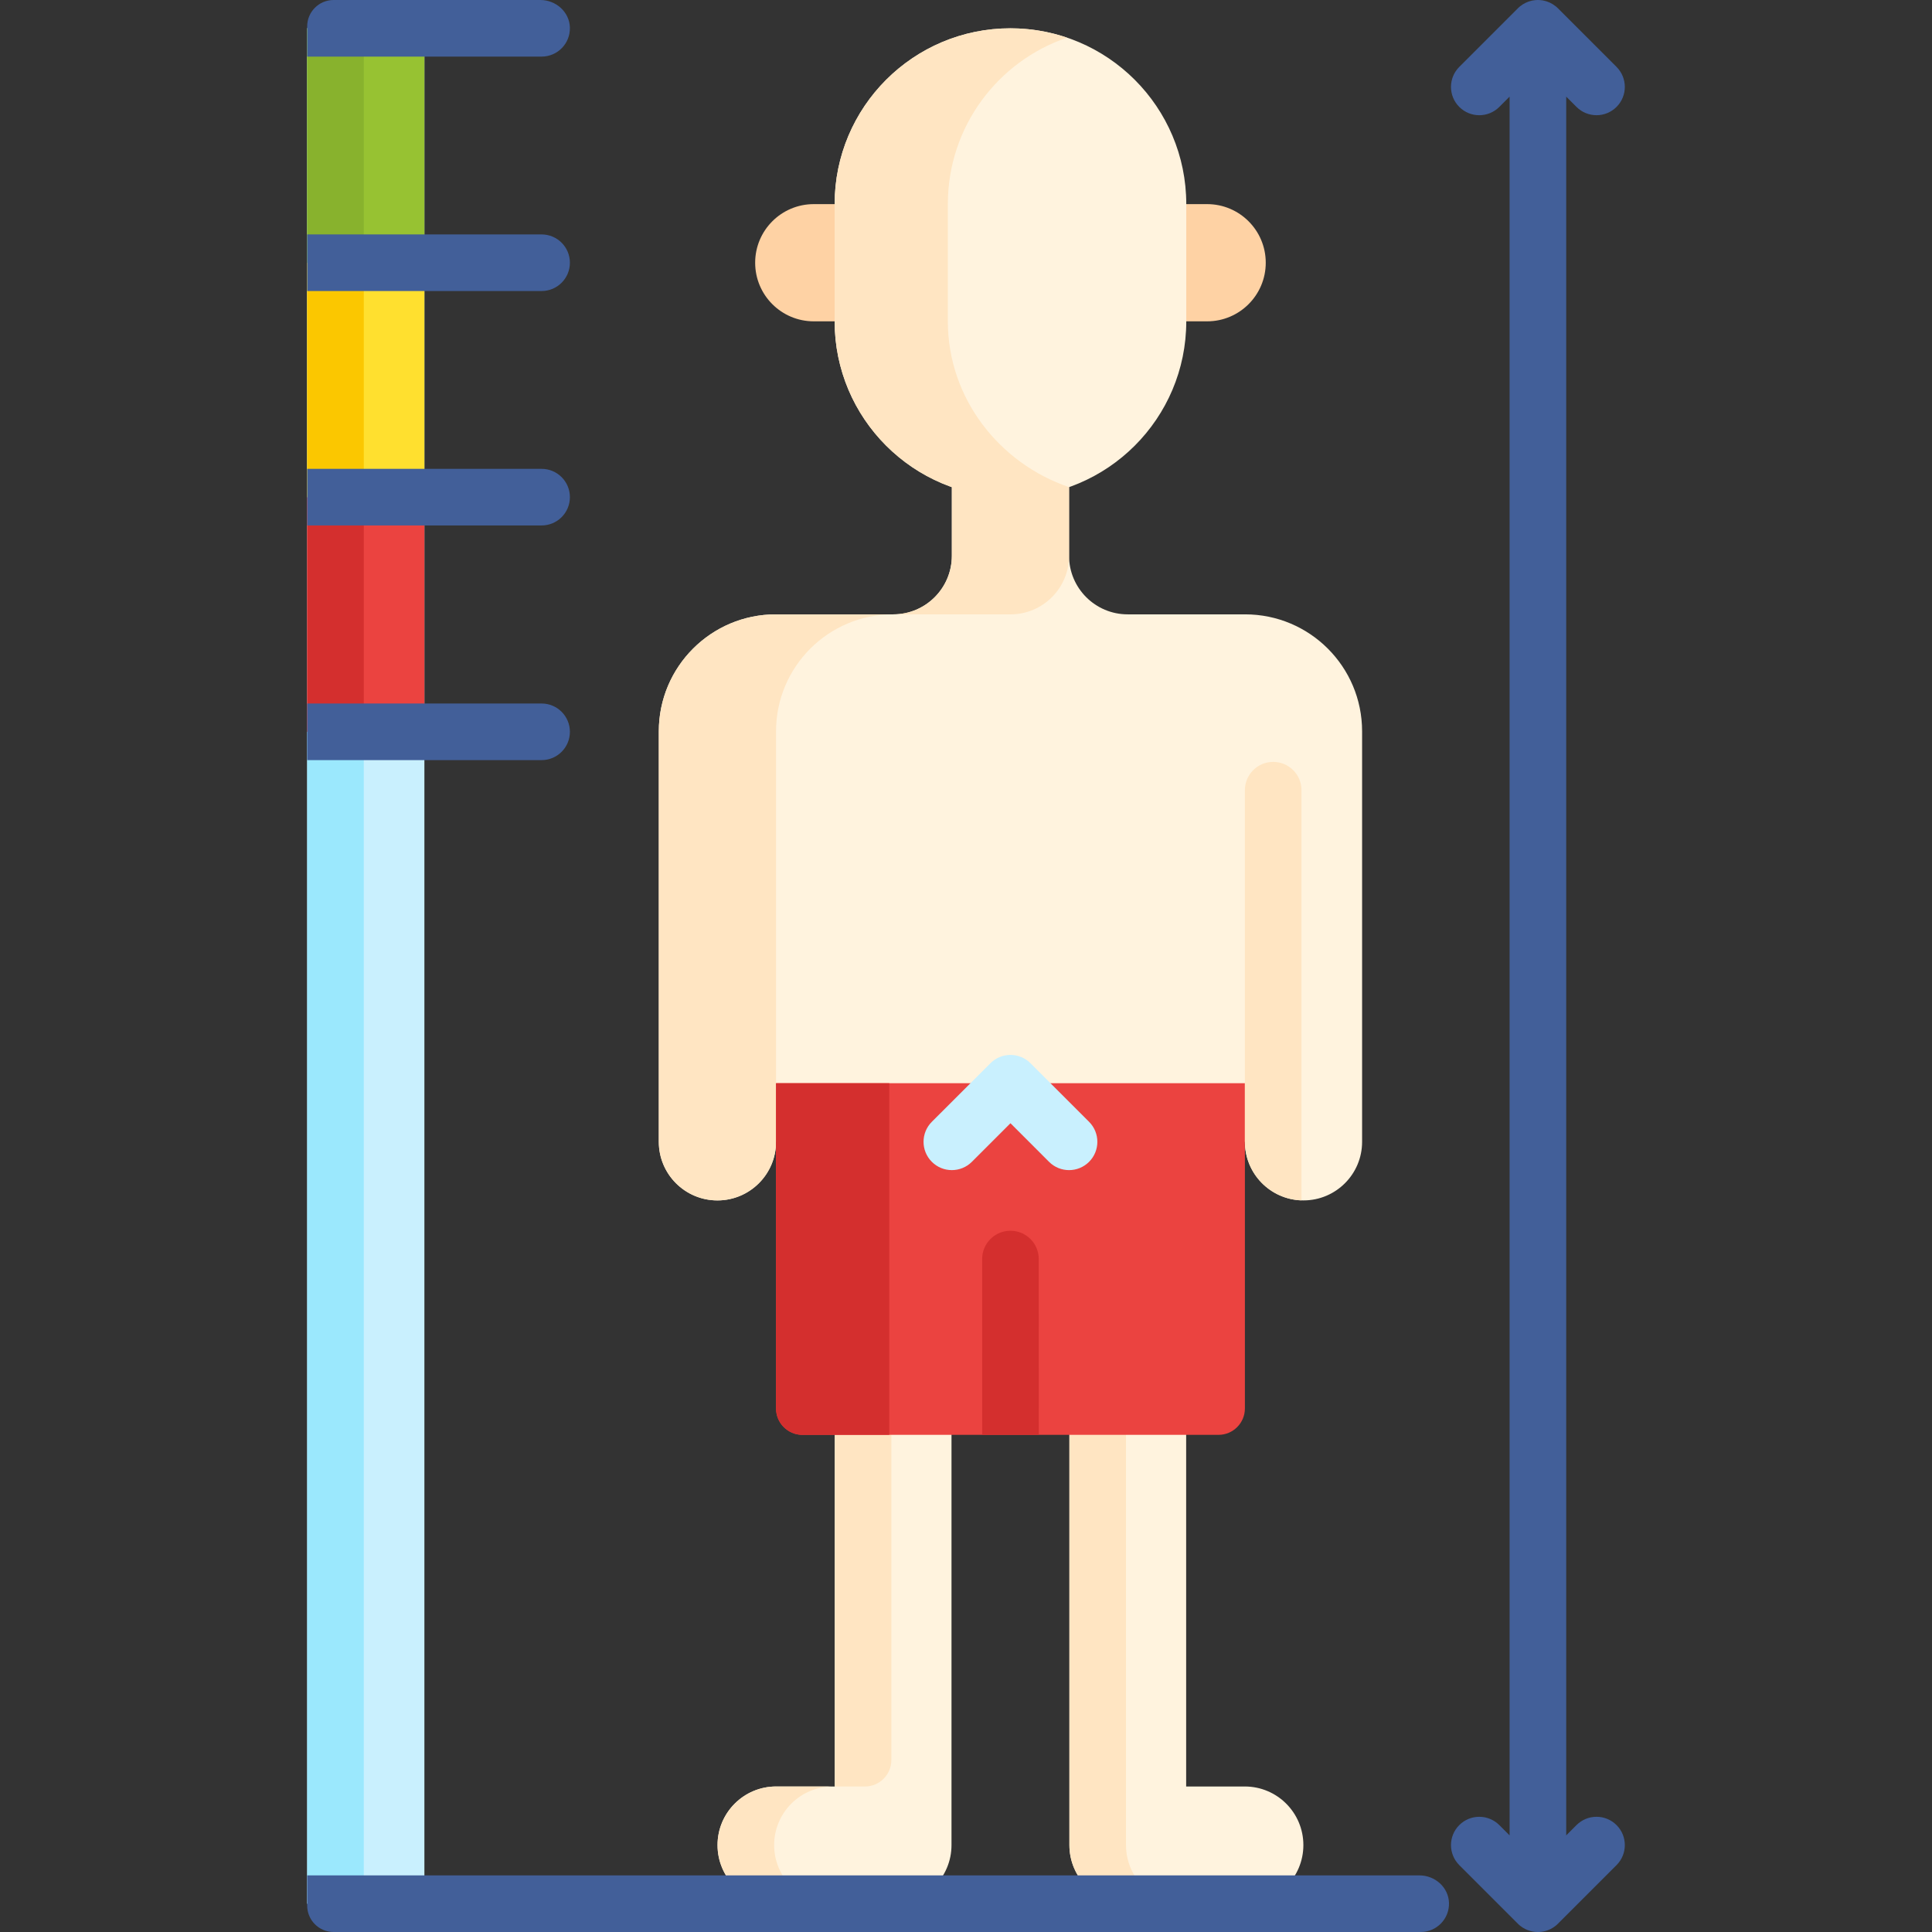 <svg id="Capa_1" enable-background="new 0 0 511.996 511.996" height="512" viewBox="0 0 511.996 511.996" width="512" xmlns="http://www.w3.org/2000/svg"><rect x="0" y="0" width="511.996" height="511.996" fill="#333333" stroke="none"/><g><path d="m81.406 7.5h31.062v496.996h-31.062z" fill="#c9f0fe"/><path d="m81.406 7.5h15v496.996h-15z" fill="#9be8fd"/><path d="m81.407 7.5h31.061v62.125h-31.061z" fill="#97c232"/><path d="m81.407 7.5h15v62.125h-15z" fill="#88b22d"/><path d="m81.407 69.656h31.061v62.125h-31.061z" fill="#ffe02f"/><path d="m81.407 69.656h15v62.124h-15z" fill="#fbc700"/><path d="m81.407 131.811h31.061v62.125h-31.061z" fill="#eb4340"/><path d="m81.407 131.811h15v62.125h-15z" fill="#d42f2e"/><path d="m221.216 370.247v103.187h-15.531c-8.578 0-15.531 6.954-15.531 15.531 0 8.578 6.954 15.531 15.531 15.531h30.94c8.578 0 15.531-6.954 15.531-15.531v-118.718z" fill="#fff3de"/><g fill="#ffe5c2"><path d="m236.216 370.247h-15v103.187h8c3.866 0 7-3.134 7-7z"/><path d="m205.154 488.965c0-8.578 6.953-15.531 15.531-15.531h-15c-8.578 0-15.531 6.953-15.531 15.531s6.953 15.531 15.531 15.531h15c-8.578 0-15.531-6.953-15.531-15.531z"/></g><path d="m314.342 370.247v103.187h15.531c8.578 0 15.531 6.954 15.531 15.531 0 8.578-6.953 15.531-15.531 15.531h-30.94c-8.578 0-15.531-6.954-15.531-15.531v-118.718z" fill="#fff3de"/><path d="m298.402 488.965v-118.718h-15v118.718c0 8.578 6.953 15.531 15.531 15.531h15c-8.578 0-15.531-6.953-15.531-15.531z" fill="#ffe5c2"/><path d="m360.968 193.808v108.78c0 4.29-1.74 8.17-4.55 10.98s-6.69 4.55-10.98 4.55c-.18 0-.35 0-.53-.01-8.33-.28-15-7.12-15-15.52h-124.25c0 4.29-1.74 8.17-4.55 10.98s-6.7 4.55-10.98 4.55c-8.58 0-15.54-6.95-15.54-15.53v-108.78c0-17.12 13.88-31 31-31h31.13c8.58 0 15.53-6.95 15.53-15.53v-31.06h31.06v31.06c0 8.58 6.96 15.53 15.53 15.53h31.13c17.12 0 31 13.88 31 31z" fill="#fff3de"/><path d="m205.655 193.812c0-17.121 13.879-31 31-31h-31.062c-17.121 0-31 13.879-31 31v108.78c0 8.578 6.953 15.531 15.531 15.531s15.531-6.953 15.531-15.531v-15.531z" fill="#ffe5c2"/><path d="m231.186 85.156h-15.531c-8.578 0-15.531-6.954-15.531-15.531 0-8.578 6.954-15.531 15.531-15.531h15.531z" fill="#fed2a4"/><path d="m304.372 85.156h15.531c8.578 0 15.531-6.954 15.531-15.531 0-8.578-6.954-15.531-15.531-15.531h-15.531z" fill="#fed2a4"/><path d="m267.779 131.749c-25.733 0-46.593-20.861-46.593-46.593v-31.062c0-25.733 20.861-46.593 46.593-46.593 25.733 0 46.593 20.861 46.593 46.593v31.062c0 25.733-20.86 46.593-46.593 46.593z" fill="#fff3de"/><path d="m283.31 147.282v-18.183l-16.04-1.224-15.022-11.656v31.063c0 8.577-6.953 15.53-15.53 15.53h31.062c8.577 0 15.53-6.953 15.53-15.53z" fill="#ffe5c2"/><path d="m251.186 85.156v-31.062c0-20.483 13.223-37.866 31.593-44.111-4.709-1.601-9.75-2.482-15-2.482-25.733 0-46.593 20.861-46.593 46.593v31.062c0 25.733 20.861 46.593 46.593 46.593 5.25 0 10.822-1.05 15.531-2.651-18.37-6.245-32.124-23.459-32.124-43.942z" fill="#ffe5c2"/><g fill="#425f99"><path d="m417.787 483.662-2.728 2.728v-460.783l2.728 2.728c2.93 2.929 7.678 2.929 10.607 0s2.929-7.678 0-10.606l-15.531-15.532c-.041-.041-.083-.081-.125-.121-.013-.012-.026-.024-.039-.037-.027-.026-.055-.051-.083-.077-.018-.016-.035-.032-.053-.048-.027-.024-.053-.047-.081-.071-.037-.032-.074-.064-.112-.095-.013-.011-.026-.022-.04-.033-.03-.025-.061-.05-.092-.074-.006-.005-.013-.01-.019-.015-.982-.781-2.115-1.28-3.289-1.498-.026-.005-.053-.01-.079-.014-.023-.004-.045-.008-.068-.011-.044-.007-.088-.014-.132-.021-.007-.001-.013-.002-.02-.003-.821-.119-1.664-.102-2.493.058-.016.003-.031.006-.047.009-.034.007-.068.014-.102.021-.027.006-.055.012-.082.018-.016.004-.032.007-.047.011-1.052.243-2.062.716-2.95 1.419-.014.011-.027.022-.041.032-.025.02-.05.04-.074.06-.029.024-.057.047-.085.072-.017.014-.033.028-.05.042-.037.032-.074.065-.111.098-.011.01-.023.021-.035.031-.036.033-.072.066-.107.1-.007.006-.014.013-.02.019-.043.041-.085.082-.127.123-.002.002-.004.004-.006.006l-15.531 15.531c-2.929 2.929-2.929 7.678 0 10.606 1.465 1.464 3.385 2.197 5.304 2.197s3.839-.732 5.304-2.197l2.728-2.728v460.783l-2.728-2.728c-2.93-2.929-7.678-2.929-10.607 0s-2.929 7.678 0 10.606l15.531 15.531c.045.045.091.09.137.134 1.446 1.375 3.307 2.063 5.167 2.063h.002c.031 0 .061-.001.092-.001.029 0 .058 0 .087-.001.051-.001.101-.003.152-.005.009 0 .018-.001.028-.001.031-.001.061-.004.092-.006s.061-.003.092-.005c.015-.001.03-.003.045-.004.045-.004.091-.007.136-.011.012-.001.024-.003.036-.004.049-.005.097-.01.146-.016.007-.001.014-.002.021-.003 1.326-.164 2.616-.682 3.718-1.554.015-.012.029-.023.044-.035.025-.02.049-.04.074-.06.026-.021.051-.042.076-.063.021-.018.043-.036.064-.055.036-.031.072-.062.107-.094.01-.009.02-.019.031-.028.037-.034.074-.068.11-.102.007-.006.013-.012.02-.019.043-.041.085-.082.127-.123l.006-.006 15.531-15.531c2.929-2.929 2.929-7.678 0-10.606-2.931-2.93-7.679-2.93-10.609-.001z"/><path d="m143.53 77.125c4.143 0 7.5-3.358 7.5-7.5s-3.357-7.5-7.5-7.5h-62.124v15z"/><path d="m143.53 15c4.219 0 7.624-3.483 7.497-7.731-.124-4.104-3.705-7.269-7.811-7.269h-54.81c-3.866 0-7 3.134-7 7v8z"/><path d="m143.53 139.249c4.143 0 7.5-3.358 7.5-7.5s-3.357-7.5-7.5-7.5h-62.124v15z"/><path d="m143.53 201.436c4.143 0 7.5-3.358 7.5-7.5s-3.357-7.5-7.5-7.5h-62.124v15z"/><path d="m376.183 496.996h-294.777v8c0 3.866 3.134 7 7 7h288.091c4.219 0 7.624-3.483 7.497-7.731-.124-4.104-3.705-7.269-7.811-7.269z"/></g><path d="m329.908 287.058v86.19c0 3.866-3.134 7-7 7h-110.25c-3.866 0-7-3.134-7-7v-86.19z" fill="#eb4340"/><path d="m205.655 287.061v86.187c0 3.866 3.134 7 7 7h23v-93.187z" fill="#d42f2e"/><g><g><path d="m275.288 380.248h-15l-.01-46.59c0-4.15 3.36-7.5 7.5-7.5s7.5 3.35 7.5 7.49z" fill="#d42f2e"/></g></g><g><path d="m283.31 310.092c-1.92 0-3.84-.732-5.304-2.198l-10.225-10.227-10.231 10.229c-2.931 2.929-7.68 2.928-10.606-.002-2.929-2.929-2.928-7.678.001-10.606l15.536-15.531c1.406-1.406 3.314-2.196 5.303-2.196h.001c1.989 0 3.896.791 5.303 2.198l15.526 15.531c2.929 2.929 2.928 7.678-.001 10.606-1.465 1.464-3.384 2.196-5.303 2.196z" fill="#c9f0fe"/></g><g><path d="m344.908 209.408v108.7c-8.33-.28-15-7.12-15-15.52v-93.18c0-4.15 3.35-7.5 7.5-7.5 4.14 0 7.5 3.35 7.5 7.5z" fill="#ffe5c2"/></g></g></svg>